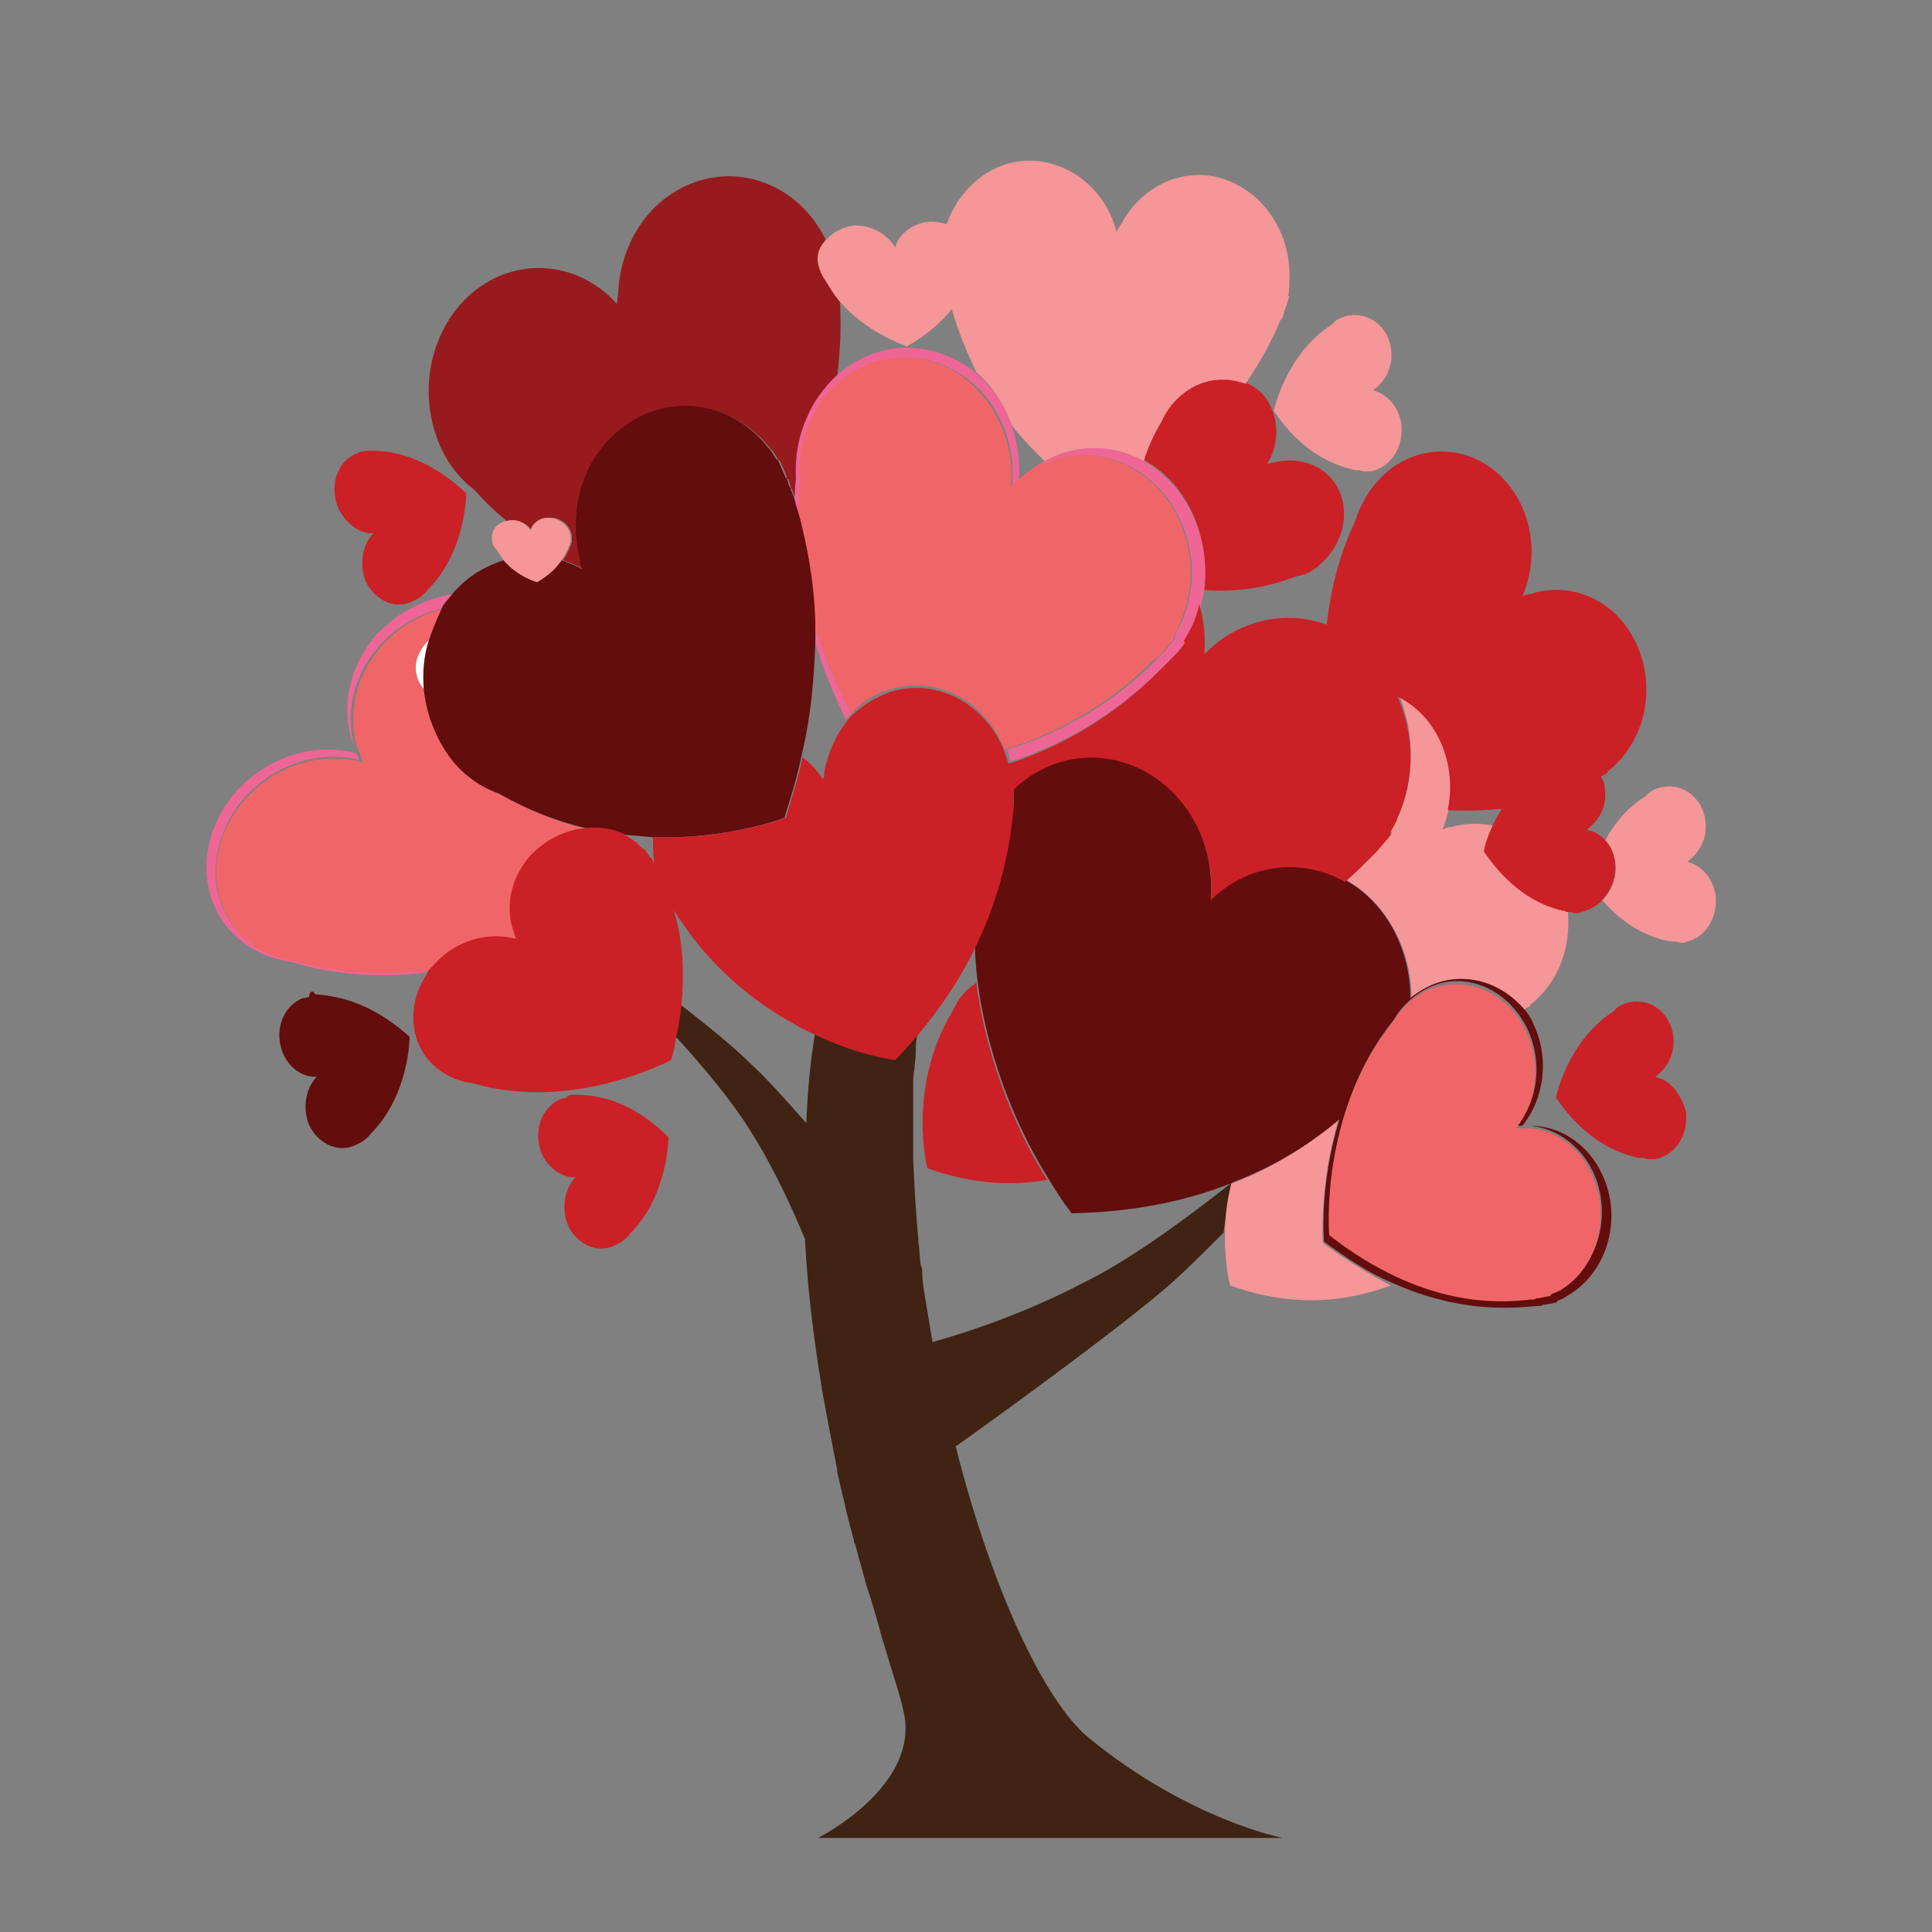 <?xml version="1.0" encoding="utf-8"?>
<!-- Generator: Adobe Illustrator 18.1.0, SVG Export Plug-In . SVG Version: 6.00 Build 0)  -->
<svg version="1.0" id="Layer_1" xmlns="http://www.w3.org/2000/svg" xmlns:xlink="http://www.w3.org/1999/xlink" x="0px" y="0px"
	 viewBox="0 0 150 150" enable-background="new 0 0 150 150" xml:space="preserve">
<rect x="0" y="0" width="150" height="150" fill="#808080" stroke="none"/>
<g>
	<path fill="none" d="M112.8,64.1c1.1-0.3,2.2-0.4,3.3-0.1c0.2-0.5,0.5-1,0.8-1.5c-1.3,0.2-2.7,0.2-4.2,0.1
		c-0.1,0.6-0.3,1.2-0.5,1.7C112.3,64.3,112.5,64.2,112.8,64.1z"/>
	<path fill="none" d="M71.2,81.8c0,0.4-0.1,0.8-0.1,1.3c0,0.4,0,0.9-0.1,1.3c0,0.4,0,0.7,0,1.1c0,0.5,0,1,0,1.4c0,0.3,0,0.6,0,1
		c0,0.5,0,1,0,1.6c0,0.2,0,0.4,0,0.6c0.1,2.1,0.2,4.1,0.4,6.2c0,0.1,0,0.1,0,0.2c0.1,0.7,0.1,1.3,0.2,1.9c0,0.1,0,0.3,0.1,0.4
		c0.1,0.6,0.2,1.3,0.2,1.9c0.2,1.2,0.3,2.4,0.6,3.6c3.1-1,7.5-2.5,11.7-4.6C87.4,98,91.6,95,95.5,92c-3.3,1.3-7.3,2.2-12.3,2.3
		c0,0-0.8-1-1.8-2.7c-2.3,0.4-5.5,0.5-9.3-0.9c0,0-1.7-6.2,1.9-12.1c0.3-0.8,0.8-1.4,1.5-2c0.1-0.1,0.3-0.2,0.4-0.3
		c-0.1-0.9-0.2-1.9-0.2-2.8c-1,2.1-2.4,4.3-4.3,6.6c0,0.2,0,0.4-0.1,0.6C71.2,81,71.2,81.4,71.2,81.8z"/>
	<path fill="none" d="M62.3,58.8c0.6,0.5,1.2,1.1,1.6,1.7c0-0.3,0.1-0.5,0.2-0.8c0.3-1.4,0.8-2.7,1.7-3.8c-0.8-1.6-1.7-3.7-2.4-6
		C63.3,52.6,63,55.5,62.3,58.8z"/>
	<path fill="none" d="M49.4,65.4c0.2,0.1,0.4,0.3,0.5,0.5c0,0,0,0,0.1,0c0,0,0.2,0.2,0.5,0.7c0,0,0,0.1,0.1,0.1
		c0.1,0.1,0.1,0.2,0.2,0.3c-0.1-0.7-0.2-1.3-0.1-2c-0.7,0-1.4-0.1-2.1-0.2C48.8,65,49.1,65.2,49.4,65.4z"/>
	<path fill="none" d="M62.7,87.3c0.1-2.4,0.4-4.7,0.7-7.1c-3.4-1.5-7.5-4.3-10.6-9c-0.2-0.2-0.4-0.4-0.5-0.7
		c0.5,1.9,0.9,4.3,0.6,7.4c2.2,1.6,4.3,3.3,5.7,4.8C59.7,83.9,61.2,85.6,62.7,87.3z"/>
	<path fill="none" d="M70.4,26.9c-0.2-0.1-3.2-1-5.3-3.6c0.1,1.5,0.1,3.5-0.2,5.9C66.4,27.7,68.4,26.9,70.4,26.9z"/>
	<path fill="none" d="M75.8,28.9c-0.8-1.5-1.4-3.1-1.9-4.9C73.1,25,72,26,70.4,26.9c1.3,0,2.7,0.3,4,1
		C74.9,28.2,75.4,28.5,75.8,28.9z"/>
	<path fill="none" d="M79.1,37.2c0.2-0.2,0.5-0.4,0.7-0.6c0.4-0.3,0.8-0.6,1.3-0.9c-0.8-0.8-1.6-1.6-2.5-2.7
		C79,34.4,79.2,35.8,79.1,37.2z"/>
	<path fill="#402312" d="M95.6,91.9c-0.1,0-0.1,0-0.2,0.1c-3.8,3-8,6-11.3,7.6c-4.2,2.2-8.5,3.7-11.7,4.6c-0.2-1.2-0.4-2.4-0.6-3.6
		c-0.1-0.6-0.2-1.3-0.2-1.9c0-0.1,0-0.3-0.1-0.4c-0.1-0.6-0.1-1.3-0.2-1.9c0-0.1,0-0.1,0-0.2c-0.2-2-0.3-4.1-0.4-6.2
		c0-0.2,0-0.4,0-0.6c0-0.5,0-1,0-1.6c0-0.3,0-0.6,0-1c0-0.5,0-1,0-1.4c0-0.4,0-0.7,0-1.1c0-0.4,0-0.9,0.1-1.3c0-0.4,0.1-0.8,0.1-1.3
		c0-0.4,0-0.8,0.1-1.2c0-0.2,0-0.4,0.1-0.6c-0.6,0.7-1.2,1.4-1.9,2.1c0,0-2.6-0.4-6.1-1.9c-0.4,2.3-0.6,4.7-0.7,7.1
		c-1.5-1.7-3-3.4-4.2-4.5c-1.4-1.4-3.5-3.1-5.7-4.8c-0.1,0.7-0.2,1.5-0.4,2.4c2.3,2.5,4.6,5.3,5.9,7.4c1.9,3,3.3,6.1,4.3,8.5
		c0.2,4,0.7,7.9,1.3,11.5c0,0,0,0.1,0,0.1c0.4,2.2,0.8,4.3,1.2,6.3c0,0.1,0,0.1,0,0.2c0.2,0.9,0.4,1.7,0.6,2.5
		c0,0.2,0.1,0.4,0.1,0.5c0.2,0.8,0.4,1.6,0.6,2.3c0,0.1,0,0.2,0.1,0.3c0.2,0.8,0.4,1.5,0.6,2.2c0.1,0.4,0.2,0.7,0.3,1.1
		c0.1,0.3,0.2,0.6,0.3,0.9c0.3,1,0.6,2,0.8,2.8c0,0,0,0,0,0c0.9,3,1.6,5.1,1.8,6.2c1.1,5.7-6.7,9.6-6.7,9.6h36.1
		c0,0-7.3-1.4-15.1-7.8c-3.4-2.8-7.5-11.5-10.3-22.6c4.5-3.2,12.3-8.9,16.2-12.2c1.3-1.1,2.9-2.7,4.6-4.4
		C95.1,94.9,95.3,93.5,95.6,91.9z"/>
	<path fill="#EF6696" d="M29.4,50.2c1.4-1.6,3.2-2.6,5.1-3c0.3-0.4,0.5-0.8,0.9-1.1c-2.3,0.3-4.5,1.4-6.2,3.2
		c-2.2,2.6-2.8,5.9-1.7,8.6C26.8,55.4,27.4,52.5,29.4,50.2z"/>
	<path fill="#EF6696" d="M23,74.6c-1.3-0.2-2.6-0.6-3.7-1.5c-3.3-2.6-3.4-7.5-0.4-11.1c2.4-2.7,6-3.8,9-3c-0.1-0.2-0.1-0.3-0.2-0.5
		c-3.2-0.9-6.9,0.2-9.4,3c-3.2,3.7-3,8.9,0.5,11.6c1.1,0.9,2.5,1.4,3.9,1.6c3.6,1.1,7.2,1.2,10.4,0.8c0.1-0.2,0.2-0.3,0.3-0.5
		C30.3,75.7,26.7,75.7,23,74.6z"/>
	<path fill="#F06668" d="M19,62.1c-3.1,3.5-2.9,8.5,0.4,11.1c1.1,0.8,2.3,1.3,3.7,1.5c3.7,1,7.3,1,10.5,0.6c0.1-0.1,0.1-0.1,0.2-0.2
		c1.7-1.9,4.3-2.7,6.5-2.1c-0.1-0.2-0.1-0.3-0.2-0.5c-0.7-1.9-0.4-4.1,1.2-5.9c1.2-1.3,2.8-2.1,4.4-2.2c-2.2-0.5-4.5-1.4-6.8-2.7
		c-1.4-0.5-2.6-1.4-3.7-2.7c-1.3-1.6-2-3.5-2.1-5.4c-0.6-0.6-0.8-1.5-0.5-2.4c0.2-0.5,0.5-1,0.9-1.4c0.3-0.9,0.7-1.8,1.2-2.6
		c-1.9,0.4-3.7,1.4-5.1,3c-2,2.3-2.6,5.2-1.9,7.7c0.1,0.3,0.2,0.5,0.3,0.8c0.1,0.2,0.1,0.3,0.2,0.5C24.9,58.3,21.4,59.4,19,62.1z"/>
	<path fill="#FFFFFF" d="M33.3,49.7c-0.4,0.4-0.7,0.8-0.9,1.4c-0.3,0.9,0,1.8,0.5,2.4C32.8,52.2,33,50.9,33.3,49.7z"/>
	<path fill="#971B1E" d="M39.7,40.4c0.7,0,1.3,0.3,1.6,0.8c0,0,0-0.1,0-0.1c0.2-0.5,0.7-0.9,1.3-0.9c0.9-0.1,1.7,0.6,1.8,1.4
		c0,0.1,0,0.1,0,0.2c0,0,0,0,0,0s0,0.1,0,0.2c0,0,0,0,0,0c0,0,0,0.1,0,0.1c0,0,0,0,0,0c-0.1,0.3-0.3,0.8-0.7,1.4
		c0.6,0.2,1.1,0.4,1.6,0.7c-0.1-0.3-0.1-0.6-0.2-0.9c-0.8-3.3,0.1-7,2.5-9.4c3.5-3.4,8.9-3.1,12.1,0.8c0.3,0.3,0.5,0.6,0.7,1
		c0,0,0.1,0,0.1,0c0,0,0.3,0.5,0.6,1.4c0,0.1,0,0.1,0.1,0.1c0.1,0.2,0.1,0.4,0.2,0.6c0,0.1,0,0.1,0.1,0.2c0.1,0.4,0.3,0.8,0.4,1.2
		c0-0.7,0-1.5,0.1-2.2c-0.1-1.6,0.2-3.3,0.9-4.8c0.5-1.2,1.2-2.2,2.1-3c0.3-2.4,0.3-4.4,0.2-5.9c-0.4-0.4-0.7-0.9-1-1.5
		c-0.3-0.4-0.5-0.9-0.6-1.4c-0.1-0.7,0.1-1.3,0.5-1.8c-2.1-4.3-6.9-6.1-11-4.1c-3.1,1.5-4.9,4.7-5.1,8.1c0,0.3-0.1,0.7-0.1,1
		c-2.4-2.7-6.2-3.6-9.5-2c-4.3,2.1-6.3,7.7-4.4,12.6c0.6,1.6,1.6,2.9,2.8,3.8c0.8,0.9,1.6,1.7,2.5,2.4
		C39.3,40.5,39.5,40.4,39.7,40.4z"/>
	<path fill="#F59698" d="M115.4,65.9c0,0,0.2-0.8,0.6-1.8c-1.1-0.2-2.2-0.2-3.3,0.1c-0.2,0-0.5,0.1-0.7,0.2c0.2-0.5,0.4-1.1,0.5-1.7
		c0.5-2.4,0-5-1.6-7c-0.7-0.8-1.5-1.4-2.3-1.8c1.2,2.9,1.3,6.3,0,9.4c-0.2,0.4-0.4,0.8-0.6,1.2c0,0,0,0.1,0.1,0.1
		c0,0-0.3,0.5-1.1,1.3c0,0-0.1,0.1-0.1,0.1c-0.1,0.2-0.3,0.3-0.5,0.5c0,0-0.1,0.1-0.1,0.1c-0.5,0.5-1.1,1.1-1.8,1.7
		c3.2,1.8,5.1,5.5,5.1,9.2c0.3-0.3,0.6-0.5,1-0.7c2.6-1.5,5.8-0.8,7.7,1.6c0.3-0.2,0.5-0.3,0.5-0.3c0,0,0,0,0-0.1
		c0.3-0.2,0.5-0.4,0.7-0.6c1.8-1.8,2.5-4.4,2.2-6.9C120.2,70.2,117.8,69.3,115.4,65.9z"/>
	<path fill="#CB2026" d="M91.7,30.6c-0.7,0.6-1.2,1.3-1.5,2c-0.6,1-1.1,2.1-1.4,3.1c3.5,1.9,5.2,6.1,4.6,10.1c3.5,0.3,6-0.6,7.4-1.1
		c0,0,0.1,0,0.1,0c0.1,0,0.2-0.1,0.3-0.1c0,0,0.1,0,0.1,0c0.5-0.2,0.7-0.4,0.7-0.4c0,0,0,0,0,0c0.2-0.1,0.3-0.2,0.5-0.4
		c2-1.7,2.5-4.7,0.9-6.6c-1.1-1.3-2.8-1.7-4.5-1.3c-0.2,0-0.3,0.1-0.5,0.1c1-1.7,0.9-3.7-0.2-5.2c-0.4-0.5-1-0.9-1.5-1.1
		C95.1,29.1,93.2,29.4,91.7,30.6z"/>
	<path fill="#CB2026" d="M73.9,78.6C70.4,84.5,72,90.7,72,90.7c3.9,1.4,7,1.3,9.3,0.9c-1.9-3-4.6-8.5-5.5-15.3
		c-0.1,0.1-0.3,0.2-0.4,0.3C74.7,77.1,74.3,77.8,73.9,78.6z"/>
	<path fill="#F59698" d="M102.7,96.5c0,0-0.3-4.4,1.2-9.5c-2,1.6-4.6,3.5-8.3,4.9c-0.4,1.5-0.5,3-0.5,4.2c0,2.2,0.4,3.7,0.4,3.7
		c6.1,2.2,10.5,0.7,12.5,0c0,0,0,0,0,0C106.4,99,104.6,97.9,102.7,96.5z"/>
	<path fill="#EF6696" d="M63.3,49.9c0.7,2.3,1.6,4.4,2.4,6c0.1-0.2,0.3-0.4,0.4-0.5c-1-1.9-2.1-4.3-2.9-7.1
		C63.3,48.9,63.4,49.4,63.3,49.9z"/>
	<path fill="#EF6696" d="M62.2,37.2c-0.1-1.5,0.1-3.1,0.8-4.5c2-4.4,6.9-6.2,11-4c3.2,1.7,4.9,5.3,4.6,9c0.1-0.1,0.3-0.3,0.5-0.4
		c0.1-1.4-0.1-2.8-0.5-4.1c-0.5-1.6-1.5-3.1-2.8-4.2c-0.4-0.4-0.9-0.7-1.5-1c-1.3-0.7-2.6-1-4-1c0,0,0,0,0,0c0,0,0,0,0,0
		c-2,0-4,0.9-5.5,2.3c-0.8,0.8-1.6,1.8-2.1,3c-0.7,1.5-1,3.2-0.9,4.8c-0.1,0.8-0.1,1.5-0.1,2.2c0.1,0.3,0.2,0.6,0.3,1
		C62.1,39.2,62.1,38.2,62.2,37.2z"/>
	<path fill="#EF6696" d="M88.8,35.8C88.8,35.8,88.7,35.8,88.8,35.8c-2.5-1.4-5.4-1.3-7.7,0c-0.4,0.2-0.9,0.5-1.3,0.9
		c2.3-1.6,5.4-1.9,8.1-0.4c4.1,2.2,5.8,7.7,3.8,12.1c-0.2,0.4-0.4,0.7-0.5,1c0,0,0,0,0.1,0.1c0,0-0.3,0.4-0.9,1.1
		c0,0-0.1,0.1-0.1,0.1c-0.1,0.1-0.3,0.3-0.4,0.4c0,0-0.1,0.1-0.1,0.1c-1.9,1.9-5.5,5.1-11.6,7c0.1,0.3,0.2,0.6,0.3,0.9
		c6.4-2.1,10.1-5.6,12.1-7.6c0,0,0.1-0.1,0.1-0.1c0.1-0.2,0.3-0.3,0.4-0.4c0,0,0.1-0.1,0.1-0.1c0.6-0.7,1-1.2,1-1.2c0,0,0,0-0.1-0.1
		c0.2-0.3,0.4-0.7,0.6-1.1c0.3-0.6,0.5-1.2,0.6-1.8c0.1-0.3,0.1-0.6,0.2-0.9C94,41.8,92.2,37.7,88.8,35.8z"/>
	<path fill="#F06668" d="M89.8,51.1c0.1-0.1,0.3-0.3,0.4-0.4c0,0,0.1-0.1,0.1-0.1c0.6-0.7,0.9-1.1,0.9-1.1c0,0,0,0-0.1-0.1
		c0.2-0.3,0.4-0.7,0.5-1c2-4.4,0.3-9.9-3.8-12.1c-2.7-1.5-5.7-1.2-8.1,0.4c-0.2,0.2-0.5,0.4-0.7,0.6c-0.2,0.1-0.3,0.3-0.5,0.4
		c0.3-3.6-1.5-7.2-4.6-9c-4.1-2.2-9-0.5-11,4c-0.7,1.5-0.9,3-0.8,4.5c-0.1,1-0.1,2-0.1,3c0.6,2.1,1.1,4.8,1.2,8.1
		c0.8,2.8,1.9,5.2,2.9,7.1c0.8-0.9,1.9-1.6,3.1-1.9c3.6-1.1,7.4,1,8.8,4.7c6.1-1.9,9.7-5.1,11.6-7C89.7,51.2,89.8,51.1,89.8,51.1z"
		/>
	<path fill="#630D0D" d="M110.5,76.8c-0.3,0.2-0.7,0.4-1,0.7c0-3.7-1.8-7.4-5.1-9.2c0,0-0.1-0.1-0.1-0.1c-3.5-1.9-7.6-1.2-10.3,1.5
		c0.3-4-1.6-8-5.1-10c-3.5-1.9-7.5-1.2-10.2,1.4c0,0.2,0,0.3,0,0.5c0,0,0,0.1,0,0.1c0,0.2,0,0.3,0,0.5c0,0.1,0,0.1,0,0.2
		c-0.2,2.3-0.7,6.3-3,11c0,1,0.1,1.9,0.2,2.8c0.9,6.8,3.6,12.3,5.5,15.3c1,1.7,1.8,2.7,1.8,2.7c5-0.1,9-1,12.3-2.3
		c0.1,0,0.1,0,0.2-0.1c3.7-1.4,6.4-3.3,8.3-4.9c-1.6,5.1-1.2,9.5-1.2,9.5c1.9,1.4,3.6,2.5,5.3,3.2c5.1,2.3,9.1,2,11.2,1.8
		c0,0,0.1,0,0.1,0c0.1,0,0.3,0,0.4-0.1c0,0,0.1,0,0.1,0c0.7-0.1,1-0.2,1-0.2c0,0,0,0,0-0.1c0.3-0.1,0.5-0.2,0.8-0.4
		c3.1-1.8,4.3-6,2.7-9.4c-1.1-2.4-3.3-3.8-5.6-3.8c2,0.2,3.9,1.5,4.9,3.6c1.5,3.3,0.4,7.3-2.5,9c-0.2,0.1-0.5,0.2-0.7,0.3
		c0,0,0,0,0,0.1c0,0-0.3,0.1-1,0.2c0,0-0.1,0-0.1,0c-0.1,0-0.3,0-0.4,0.1c0,0-0.1,0-0.1,0c-2.6,0.3-8.4,0.6-15.6-5
		c0,0-0.8-9.5,4.9-16.5c0.5-0.9,1.3-1.7,2.3-2.3c2.9-1.7,6.5-0.3,8.1,3c1.2,2.6,0.8,5.5-0.8,7.5c0.1,0,0.3,0,0.4,0
		c1.7-2.1,2.1-5.2,0.9-7.8c-0.2-0.5-0.5-1-0.9-1.4C116.2,76,113.1,75.3,110.5,76.8z"/>
	<path fill="#F06668" d="M118.5,80.1c-1.5-3.3-5.2-4.6-8.1-3c-1,0.5-1.7,1.4-2.3,2.3c-5.7,7.1-4.9,16.5-4.9,16.5
		c7.2,5.6,13,5.3,15.6,5c0,0,0.1,0,0.1,0c0.1,0,0.3,0,0.4-0.1c0,0,0.1,0,0.1,0c0.6-0.1,1-0.2,1-0.2c0,0,0,0,0-0.1
		c0.2-0.1,0.5-0.2,0.7-0.3c2.9-1.7,4-5.7,2.5-9c-1-2.2-2.9-3.5-4.9-3.6c-0.2,0-0.4,0-0.6,0c-0.1,0-0.3,0-0.4,0
		C119.3,85.6,119.7,82.7,118.5,80.1z"/>
	<path fill="#630D0D" d="M33.3,49.7c-0.4,1.2-0.5,2.5-0.4,3.8c0.2,1.9,0.9,3.8,2.1,5.4c1,1.3,2.3,2.2,3.7,2.7
		c2.3,1.3,4.6,2.2,6.8,2.7c1.1-0.1,2.1,0.1,3,0.5c0.7,0.1,1.4,0.1,2.1,0.2c5.9,0.2,10.3-1.5,10.3-1.5c0.5-1.6,1-3.2,1.3-4.7
		c0.8-3.3,1-6.2,1.1-8.9c0-0.5,0-1.1,0-1.6c-0.1-3.4-0.7-6.1-1.2-8.1c-0.1-0.3-0.2-0.7-0.3-1c-0.1-0.5-0.3-0.9-0.4-1.2
		c0-0.1,0-0.1-0.1-0.2c-0.1-0.2-0.1-0.4-0.2-0.6c0-0.1,0-0.1-0.1-0.1c-0.4-0.9-0.6-1.4-0.6-1.4c0,0-0.1,0-0.1,0
		c-0.2-0.3-0.4-0.7-0.7-1c-3.1-3.9-8.5-4.3-12.1-0.8c-2.5,2.4-3.3,6.1-2.5,9.4c0,0.3,0.1,0.6,0.2,0.9c-0.5-0.3-1.1-0.5-1.6-0.7
		c-0.4,0.5-1,1.1-1.9,1.7c0,0-1.5-0.5-2.6-1.7c-1.2,0.4-2.4,1-3.4,2c-0.1,0.1-0.3,0.3-0.4,0.4c-0.3,0.4-0.6,0.7-0.9,1.1
		C34,47.9,33.6,48.8,33.3,49.7z"/>
	<path fill="#630D0D" d="M24.5,77.2c-0.1,0-0.1-0.2-0.2-0.2c0,0,0,0-0.1,0C24,77,24,77.4,24,77.4c0,0,0,0,0,0c0,0-0.3,0.1-0.5,0.1
		c-1.5,0.6-2.2,2.4-1.6,4.1c0.4,1.1,1.3,1.9,2.4,2c0.1,0,0.2,0,0.3,0c-0.8,0.8-1.1,2.2-0.7,3.5c0.6,1.6,2.3,2.5,3.7,1.8
		c0.5-0.2,0.9-0.5,1.2-0.9c3-3,3-7.5,3-7.5C28.6,77.6,25.8,77.3,24.5,77.2C24.5,77.3,24.5,77.2,24.5,77.2z"/>
	<path fill="#CB2026" d="M28.7,41.4c0.1,0,0.2,0,0.3,0c-0.8,0.8-1.1,2.2-0.7,3.5c0.6,1.6,2.3,2.5,3.7,1.8c0.5-0.2,0.9-0.5,1.2-0.9
		c3-3,3-7.5,3-7.5c-3.2-3-6-3.3-7.2-3.3c0,0,0,0-0.1,0c-0.1,0-0.1,0-0.2,0c0,0,0,0-0.1,0c-0.3,0-0.7,0.1-0.7,0.1v0
		c0,0-0.1,0.1-0.2,0.1c-1.5,0.6-2.1,2.4-1.5,4.1C26.7,40.5,27.7,41.3,28.7,41.4z"/>
	<path fill="#CB2026" d="M44.7,85c-0.1,0-0.1,0-0.2,0c0,0,0,0-0.1,0c-0.3,0-0.4,0.2-0.4,0.2c0,0,0,0,0,0c0,0-0.3,0.1-0.4,0.1
		c-1.5,0.6-2.2,2.4-1.6,4.1c0.4,1.1,1.4,1.9,2.4,2c0.1,0,0.2,0,0.3,0c-0.8,0.8-1.1,2.2-0.7,3.5c0.6,1.6,2.3,2.5,3.7,1.8
		c0.5-0.2,0.9-0.5,1.2-0.9c3-3,3-7.5,3-7.5C48.8,85.2,46,85,44.7,85C44.7,85,44.7,85,44.7,85z"/>
	<path fill="#F59698" d="M133.2,69.5c-0.2-1.2-0.9-2.1-1.9-2.5c-0.1,0-0.2-0.1-0.3-0.1c1-0.7,1.6-1.9,1.4-3.2
		c-0.2-1.7-1.7-2.9-3.3-2.6c-0.5,0.1-1,0.3-1.3,0.7c-1.5,0.9-2.5,2.2-3.2,3.5c0.4,0.5,0.7,1.1,0.8,1.7c0.2,1.1-0.3,2.2-1,2.9
		c2.1,2.4,4.2,3,5.3,3.2c0,0,0,0,0.1,0c0.1,0,0.1,0,0.2,0c0,0,0,0,0.1,0c0.3,0.1,0.5,0.1,0.5,0.1c0,0,0,0,0,0c0.1,0,0.3,0,0.4-0.1
		C132.4,72.8,133.4,71.2,133.2,69.5z"/>
	<path fill="#CB2026" d="M125.4,66.9c-0.1-0.7-0.4-1.3-0.8-1.7c-0.3-0.3-0.7-0.6-1.1-0.7c-0.1,0-0.2-0.1-0.3-0.1
		c1-0.7,1.6-1.9,1.4-3.2c0-0.3-0.1-0.6-0.3-0.9c0.3-0.2,0.5-0.3,0.5-0.3c0,0,0,0,0-0.1c0.3-0.2,0.5-0.4,0.7-0.6
		c2.9-2.9,3.1-7.8,0.5-11c-1.8-2.2-4.6-3-7.1-2.2c-0.2,0-0.5,0.1-0.7,0.2c1.2-2.8,0.9-6.2-1.1-8.7c-2.6-3.2-7.1-3.4-9.9-0.5
		c-0.9,0.9-1.6,2.1-2,3.4c-1.3,2.7-1.9,5.5-2.2,8c-3.3-1.2-7-0.3-9.5,2.3c0.1-1.3,0-2.6-0.4-3.9c-0.1,0.6-0.3,1.2-0.6,1.8
		c-0.2,0.4-0.4,0.7-0.6,1.1c0,0,0,0,0.1,0.1c0,0-0.3,0.5-1,1.2c0,0-0.1,0.1-0.1,0.1c-0.1,0.1-0.3,0.3-0.4,0.4c0,0-0.1,0.1-0.1,0.1
		c-2,2-5.7,5.5-12.1,7.6c-0.1-0.3-0.2-0.6-0.3-0.9c-1.4-3.7-5.2-5.8-8.8-4.7c-1.2,0.4-2.3,1.1-3.1,1.9c-0.2,0.2-0.3,0.3-0.4,0.5
		c-0.9,1.1-1.4,2.4-1.7,3.8C64,60,64,60.3,63.9,60.5c-0.5-0.7-1-1.3-1.6-1.7c-0.3,1.5-0.8,3.1-1.3,4.7c0,0-4.4,1.7-10.3,1.5
		c0,0.7,0,1.3,0.1,2c-0.1-0.1-0.1-0.2-0.2-0.3c0,0,0-0.1-0.1-0.1c-0.3-0.5-0.5-0.7-0.5-0.7c0,0,0,0-0.1,0c-0.2-0.2-0.3-0.3-0.5-0.5
		c-0.3-0.2-0.6-0.4-0.9-0.6c-0.9-0.5-2-0.6-3-0.5c-1.6,0.1-3.2,0.9-4.4,2.2c-1.5,1.8-1.9,4-1.2,5.9c0.1,0.2,0.1,0.4,0.2,0.5
		c-2.2-0.6-4.8,0.1-6.5,2.1c-0.1,0.1-0.1,0.1-0.2,0.2c-0.1,0.1-0.2,0.3-0.3,0.5c-1.6,2.4-1.3,5.6,0.9,7.3c0.8,0.6,1.7,1,2.7,1.1
		c7.8,2.3,15.4-1.8,15.4-1.8c0.2-0.6,0.3-1.2,0.4-1.8c0.2-0.8,0.3-1.6,0.4-2.4c0.3-3.1,0-5.6-0.6-7.4c0.2,0.2,0.3,0.5,0.5,0.7
		c3.1,4.7,7.2,7.4,10.6,9c3.4,1.6,6.1,1.9,6.1,1.9c0.7-0.7,1.3-1.4,1.9-2.1c1.9-2.3,3.3-4.5,4.3-6.6c2.3-4.7,2.8-8.7,3-11
		c0-0.1,0-0.1,0-0.2c0-0.2,0-0.4,0-0.5c0-0.1,0-0.1,0-0.1c0-0.2,0-0.4,0-0.5c2.7-2.6,6.7-3.3,10.2-1.4c3.5,1.9,5.5,6,5.1,10
		c2.7-2.7,6.8-3.4,10.3-1.5c0,0,0.1,0.1,0.1,0.1c0.7-0.6,1.3-1.2,1.8-1.7c0,0,0.1-0.1,0.1-0.1c0.2-0.2,0.3-0.3,0.5-0.5
		c0,0,0.1-0.1,0.1-0.1c0.7-0.8,1.1-1.3,1.1-1.3c0,0,0-0.1-0.1-0.1c0.2-0.4,0.5-0.8,0.6-1.2c1.4-3.1,1.3-6.5,0-9.4
		c0.9,0.4,1.6,1,2.3,1.8c1.6,2,2.1,4.6,1.6,7c1.6,0.1,3,0,4.2-0.1c-0.3,0.5-0.6,1-0.8,1.5c-0.5,1.1-0.6,1.8-0.6,1.8
		c2.3,3.4,4.8,4.3,6.1,4.6c0.1,0,0.2,0,0.3,0.1c0,0,0,0,0.1,0c0.1,0,0.1,0,0.2,0c0,0,0,0,0,0c0.3,0.1,0.5,0.1,0.5,0.1c0,0,0,0,0,0
		c0.1,0,0.2,0,0.4-0.1c0.5-0.1,1-0.4,1.4-0.7C125.1,69.2,125.5,68.1,125.4,66.9z"/>
	<path fill="#CB2026" d="M128.8,83.7c-0.1,0-0.2-0.1-0.3-0.1c1-0.7,1.6-1.9,1.4-3.2c-0.2-1.7-1.7-2.9-3.3-2.6
		c-0.5,0.1-1,0.3-1.3,0.7c-3.6,2.3-4.5,6.7-4.5,6.7c2.5,3.7,5.2,4.4,6.4,4.7c0,0,0,0,0.1,0c0.1,0,0.1,0,0.2,0c0,0,0,0,0.1,0
		c0.3,0.1,0.5,0.1,0.5,0.1c0,0,0,0,0,0c0.1,0,0.2,0,0.4,0c1.6-0.3,2.6-1.9,2.4-3.7C130.5,85,129.8,84,128.8,83.7z"/>
	<path fill="#F59698" d="M105.2,36.5C105.3,36.5,105.3,36.5,105.2,36.5c0.1,0,0.2,0,0.2,0c0,0,0,0,0.1,0c0.3,0.1,0.5,0.1,0.5,0.1
		s0,0,0,0c0.1,0,0.2,0,0.4,0c1.6-0.3,2.6-1.9,2.4-3.7c-0.2-1.2-0.9-2.1-1.9-2.5c-0.1,0-0.2-0.1-0.3-0.1c1-0.7,1.6-1.9,1.4-3.2
		c-0.2-1.7-1.7-2.9-3.3-2.6c-0.5,0.1-1,0.3-1.3,0.7c-3.6,2.3-4.5,6.7-4.5,6.7C101.3,35.5,104,36.2,105.2,36.5z"/>
	<path fill="#F59698" d="M63.5,20.4c0.1,0.5,0.3,1,0.6,1.4c0.3,0.5,0.6,1,1,1.5c2.1,2.5,5.1,3.5,5.3,3.6c0,0,0,0,0,0c0,0,0,0,0,0
		C72,26,73.1,25,73.9,24c0.5,1.8,1.2,3.4,1.9,4.9c1.3,1.1,2.2,2.6,2.8,4.2c0.8,1,1.7,1.9,2.5,2.7c2.3-1.3,5.2-1.4,7.7,0c0,0,0,0,0,0
		c0.3-1,0.8-2.1,1.4-3.1c0.3-0.7,0.8-1.4,1.5-2c1.5-1.3,3.4-1.5,5-0.9c1.3-1.9,2.2-3.7,2.7-4.9c0,0,0-0.1,0.1-0.1
		c0.1-0.2,0.1-0.3,0.2-0.5c0,0,0-0.1,0-0.1c0.3-0.8,0.4-1.2,0.4-1.2c0,0,0,0-0.1,0c0.1-0.3,0.1-0.7,0.1-1c0.3-4.3-2.6-8-6.5-8.4
		c-2.7-0.2-5.2,1.3-6.5,3.7c-0.1,0.2-0.3,0.4-0.4,0.7c-0.8-3-3.2-5.2-6.2-5.5c-3.1-0.3-5.9,1.8-7,4.9c-0.4-0.1-0.8-0.2-1.3-0.2
		c-1.2,0.1-2.2,0.8-2.6,1.7c0,0.1-0.1,0.2-0.1,0.3c-0.6-1-1.8-1.7-3.1-1.7c-1,0.1-1.9,0.6-2.4,1.3C63.6,19.2,63.4,19.8,63.5,20.4z"
		/>
	<path fill="#F59698" d="M41.7,45.2c0.9-0.5,1.5-1.1,1.9-1.7c0.4-0.6,0.6-1.1,0.7-1.4c0,0,0,0,0,0c0,0,0-0.1,0-0.1c0,0,0,0,0,0
		c0-0.1,0-0.2,0-0.2s0,0,0,0c0-0.1,0-0.1,0-0.2c-0.1-0.8-0.9-1.4-1.8-1.4c-0.6,0-1.1,0.4-1.3,0.9c0,0,0,0.1,0,0.1
		c-0.3-0.5-0.9-0.9-1.6-0.8c-0.2,0-0.4,0.1-0.5,0.1c-0.6,0.2-1,0.8-0.9,1.4c0,0.3,0.1,0.5,0.3,0.7c0.2,0.3,0.4,0.6,0.6,0.9
		C40.2,44.8,41.7,45.2,41.7,45.2z"/>
</g>
</svg>
